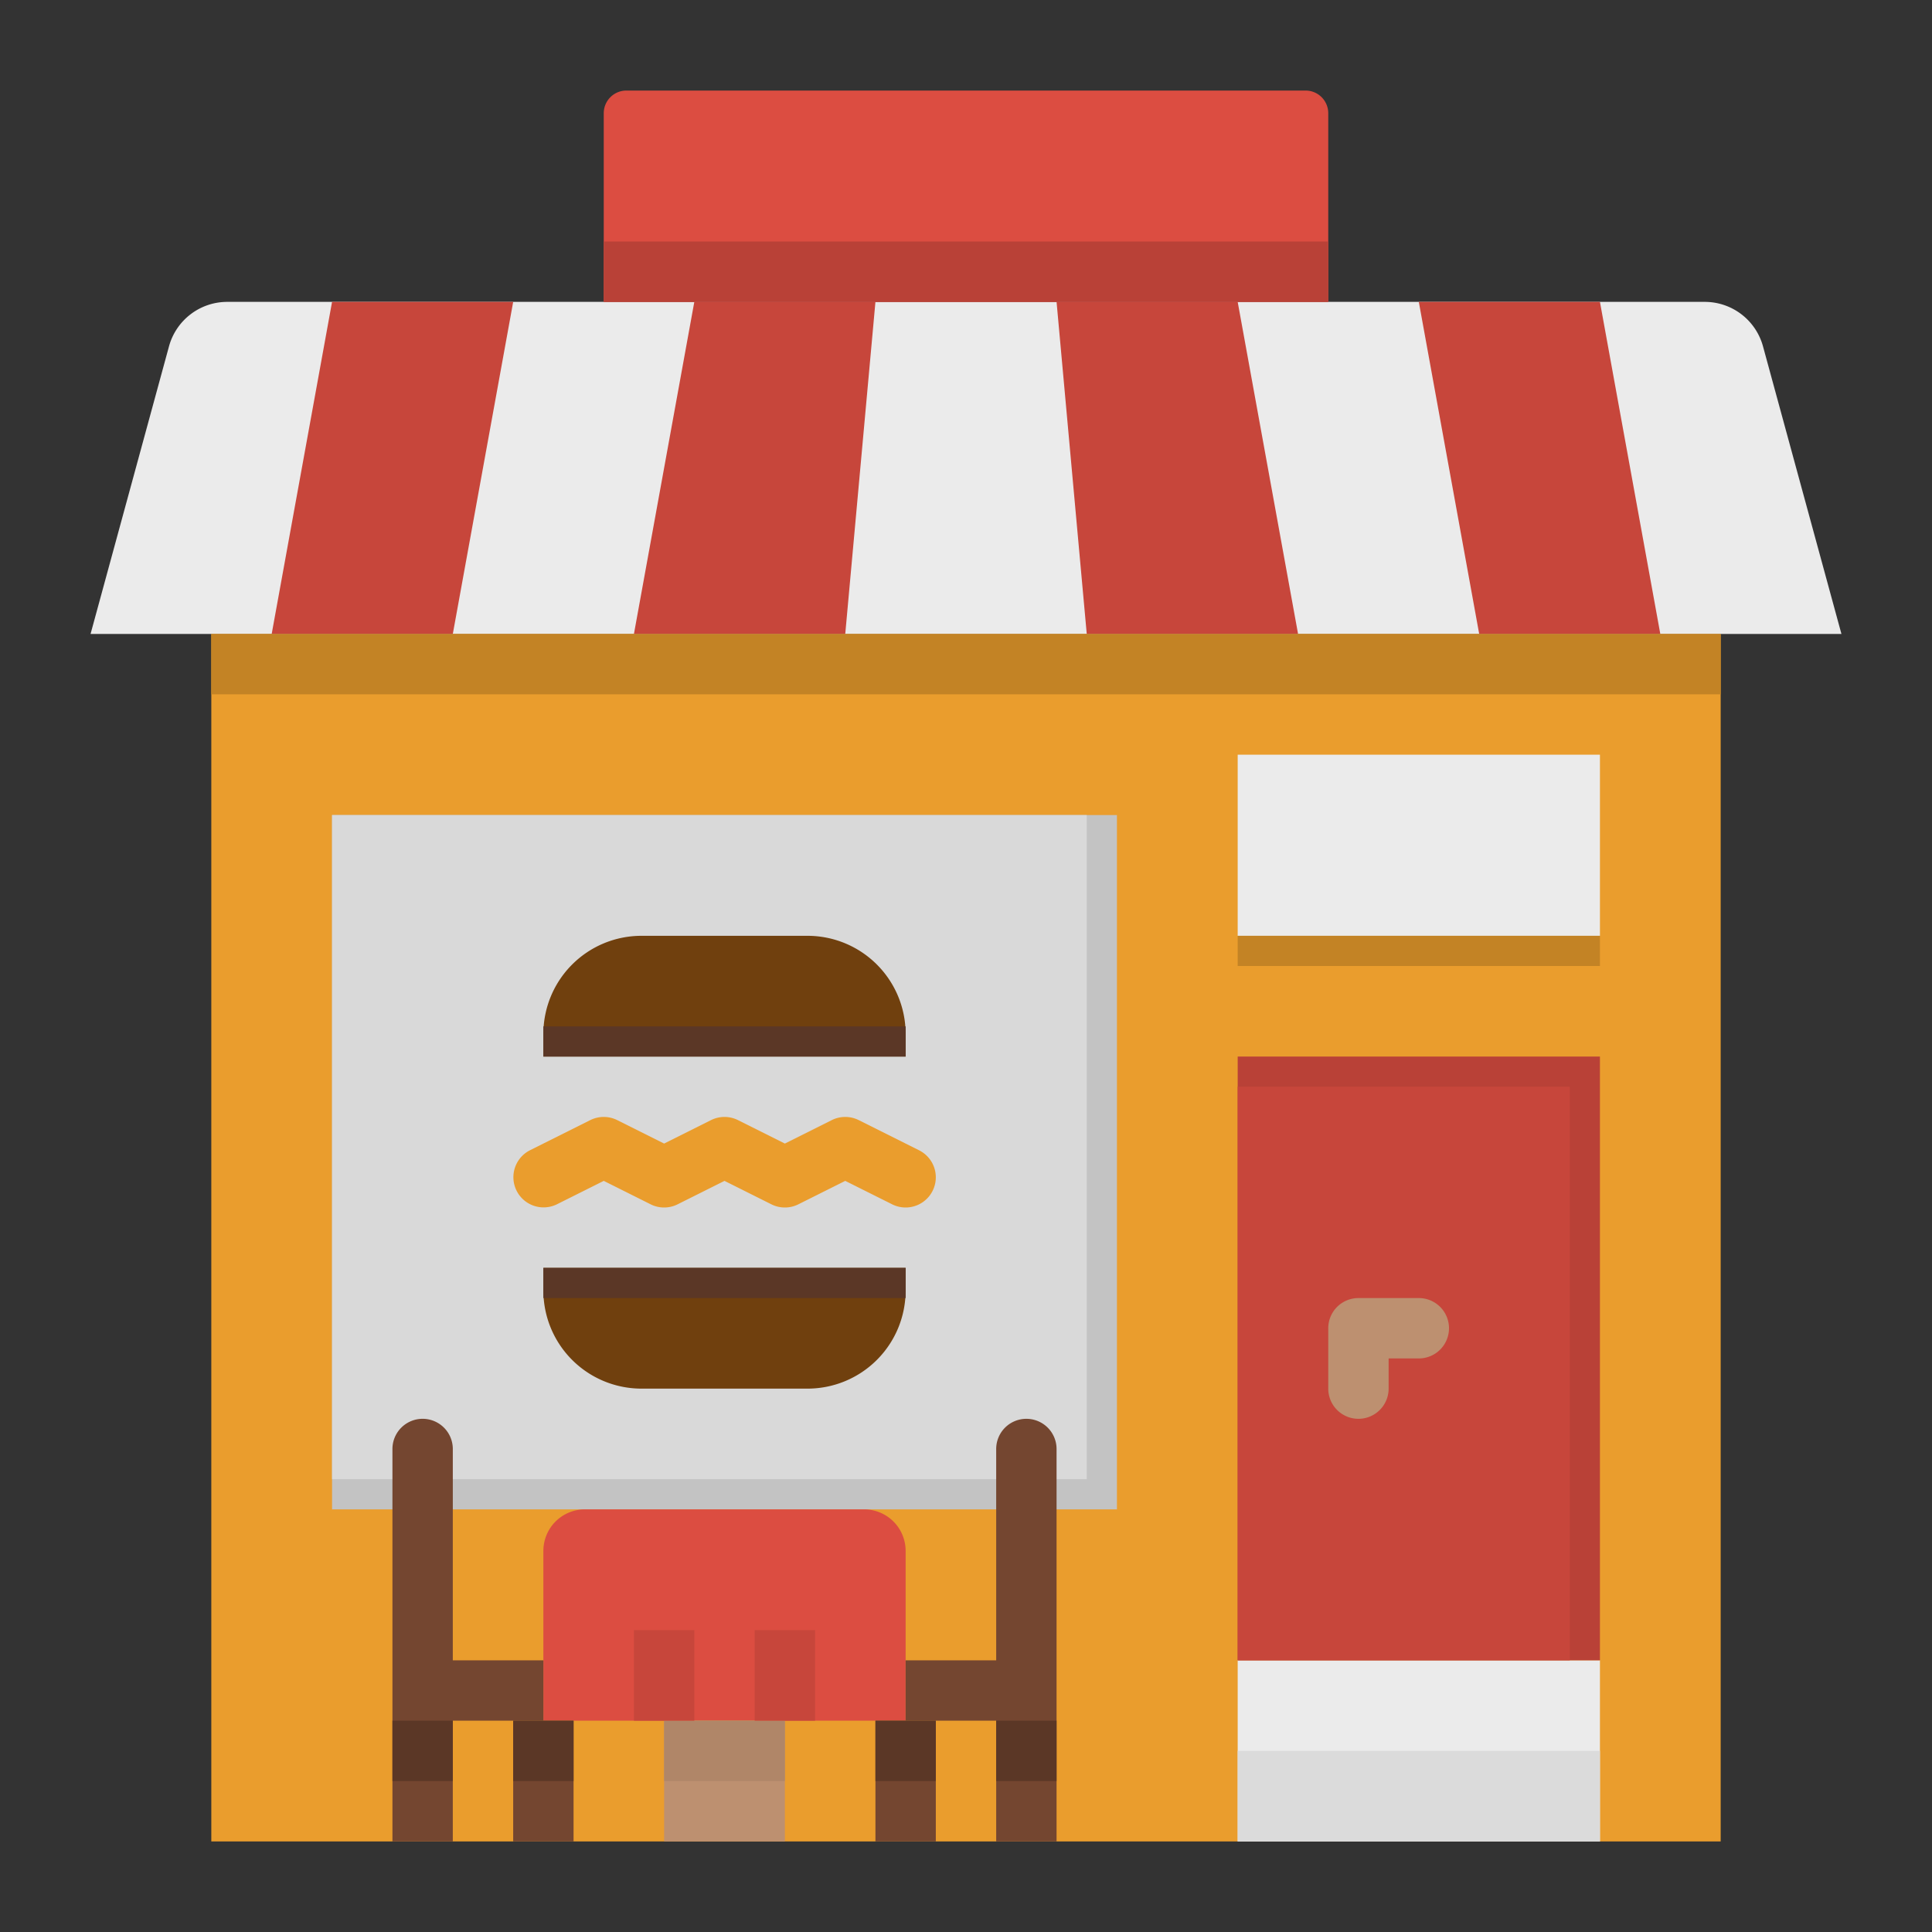 <svg viewBox="0 0 512 512" xmlns="http://www.w3.org/2000/svg"><rect x="0" y="0" width="512" height="512" fill="#333333" stroke="none"/><g><path d="M56 168h400v320H56z" fill="#ea9d2d"></path><path d="M488 168H24l20.785-76.21A16 16 0 0 1 60.221 80h391.558a16 16 0 0 1 15.436 11.79z" fill="#ebebeb"></path><g fill="#c7463b"><path d="m184 80-16 88h56l8-88zM72 168l16-88h48l-16 88zM344 168l-16-88h-48l8 88zM424 80l16 88h-48l-16-88z" fill="#c7463b"></path></g><path d="M166 24h180a6 6 0 0 1 6 6v50H160V30a6 6 0 0 1 6-6z" fill="#dc4d41"></path><path d="M88 216h208v184H88z" fill="#c3c3c3"></path><path d="M88 216h200v176H88z" fill="#d9d9d9"></path><path d="M155 400h74a11 11 0 0 1 11 11v45h-96v-45a11 11 0 0 1 11-11z" fill="#dc4d41"></path><path d="M176 456h32v32h-32z" fill="#bd9070"></path><path d="M176 456h32v16h-32z" fill="#b08668"></path><path d="M232 456h16v32h-16z" fill="#744630"></path><path d="M272 376a8 8 0 0 0-8 8v56h-24v16h24v32h16V384a8 8 0 0 0-8-8zM120 384a8 8 0 0 0-16 0v104h16v-32h24v-16h-24z" fill="#744630"></path><path d="M136 456h16v32h-16z" fill="#744630"></path><path d="M168 432h16v24h-16zM200 432h16v24h-16z" fill="#c7463b"></path><path d="M328 440h96v48h-96z" fill="#ebebeb"></path><path d="M328 280h96v160h-96z" fill="#b94137"></path><path d="M328 288h88v152h-88z" fill="#c7463b"></path><path d="M328 464h96v24h-96z" fill="#dbdbdb"></path><path d="M328 200h96v48h-96z" fill="#ebebeb"></path><path d="M170 248h44a26 26 0 0 1 26 26v6h-96v-6a26 26 0 0 1 26-26zM214 368h-44a26 26 0 0 1-26-26v-6h96v6a26 26 0 0 1-26 26z" fill="#70400e"></path><path d="M239.994 320a7.973 7.973 0 0 1-3.572-.847L224 312.944l-12.422 6.211a8 8 0 0 1-7.156 0L192 312.944l-12.422 6.211a8 8 0 0 1-7.156 0L160 312.944l-12.422 6.211a8 8 0 0 1-7.156-14.31l16-8a8 8 0 0 1 7.156 0L176 303.056l12.422-6.211a8 8 0 0 1 7.156 0L208 303.056l12.422-6.211a8 8 0 0 1 7.156 0l16 8A8 8 0 0 1 239.994 320z" fill="#ea9d2d"></path><path d="M360 376a8 8 0 0 1-8-8v-16a8 8 0 0 1 8-8h16a8 8 0 0 1 0 16h-8v8a8 8 0 0 1-8 8z" fill="#bd9070"></path><path d="M136 456h16v16h-16zM104 456h16v16h-16zM264 456h16v16h-16zM232 456h16v16h-16z" fill="#5b3726"></path><path d="M160 64h192v16H160z" fill="#b94137"></path><path d="M56 168h400v16H56z" fill="#c38325"></path><path d="M144 336h96v8h-96zM144 272h96v8h-96z" fill="#5b3726"></path><path d="M328 248h96v8h-96z" fill="#c38325"></path></g></svg>